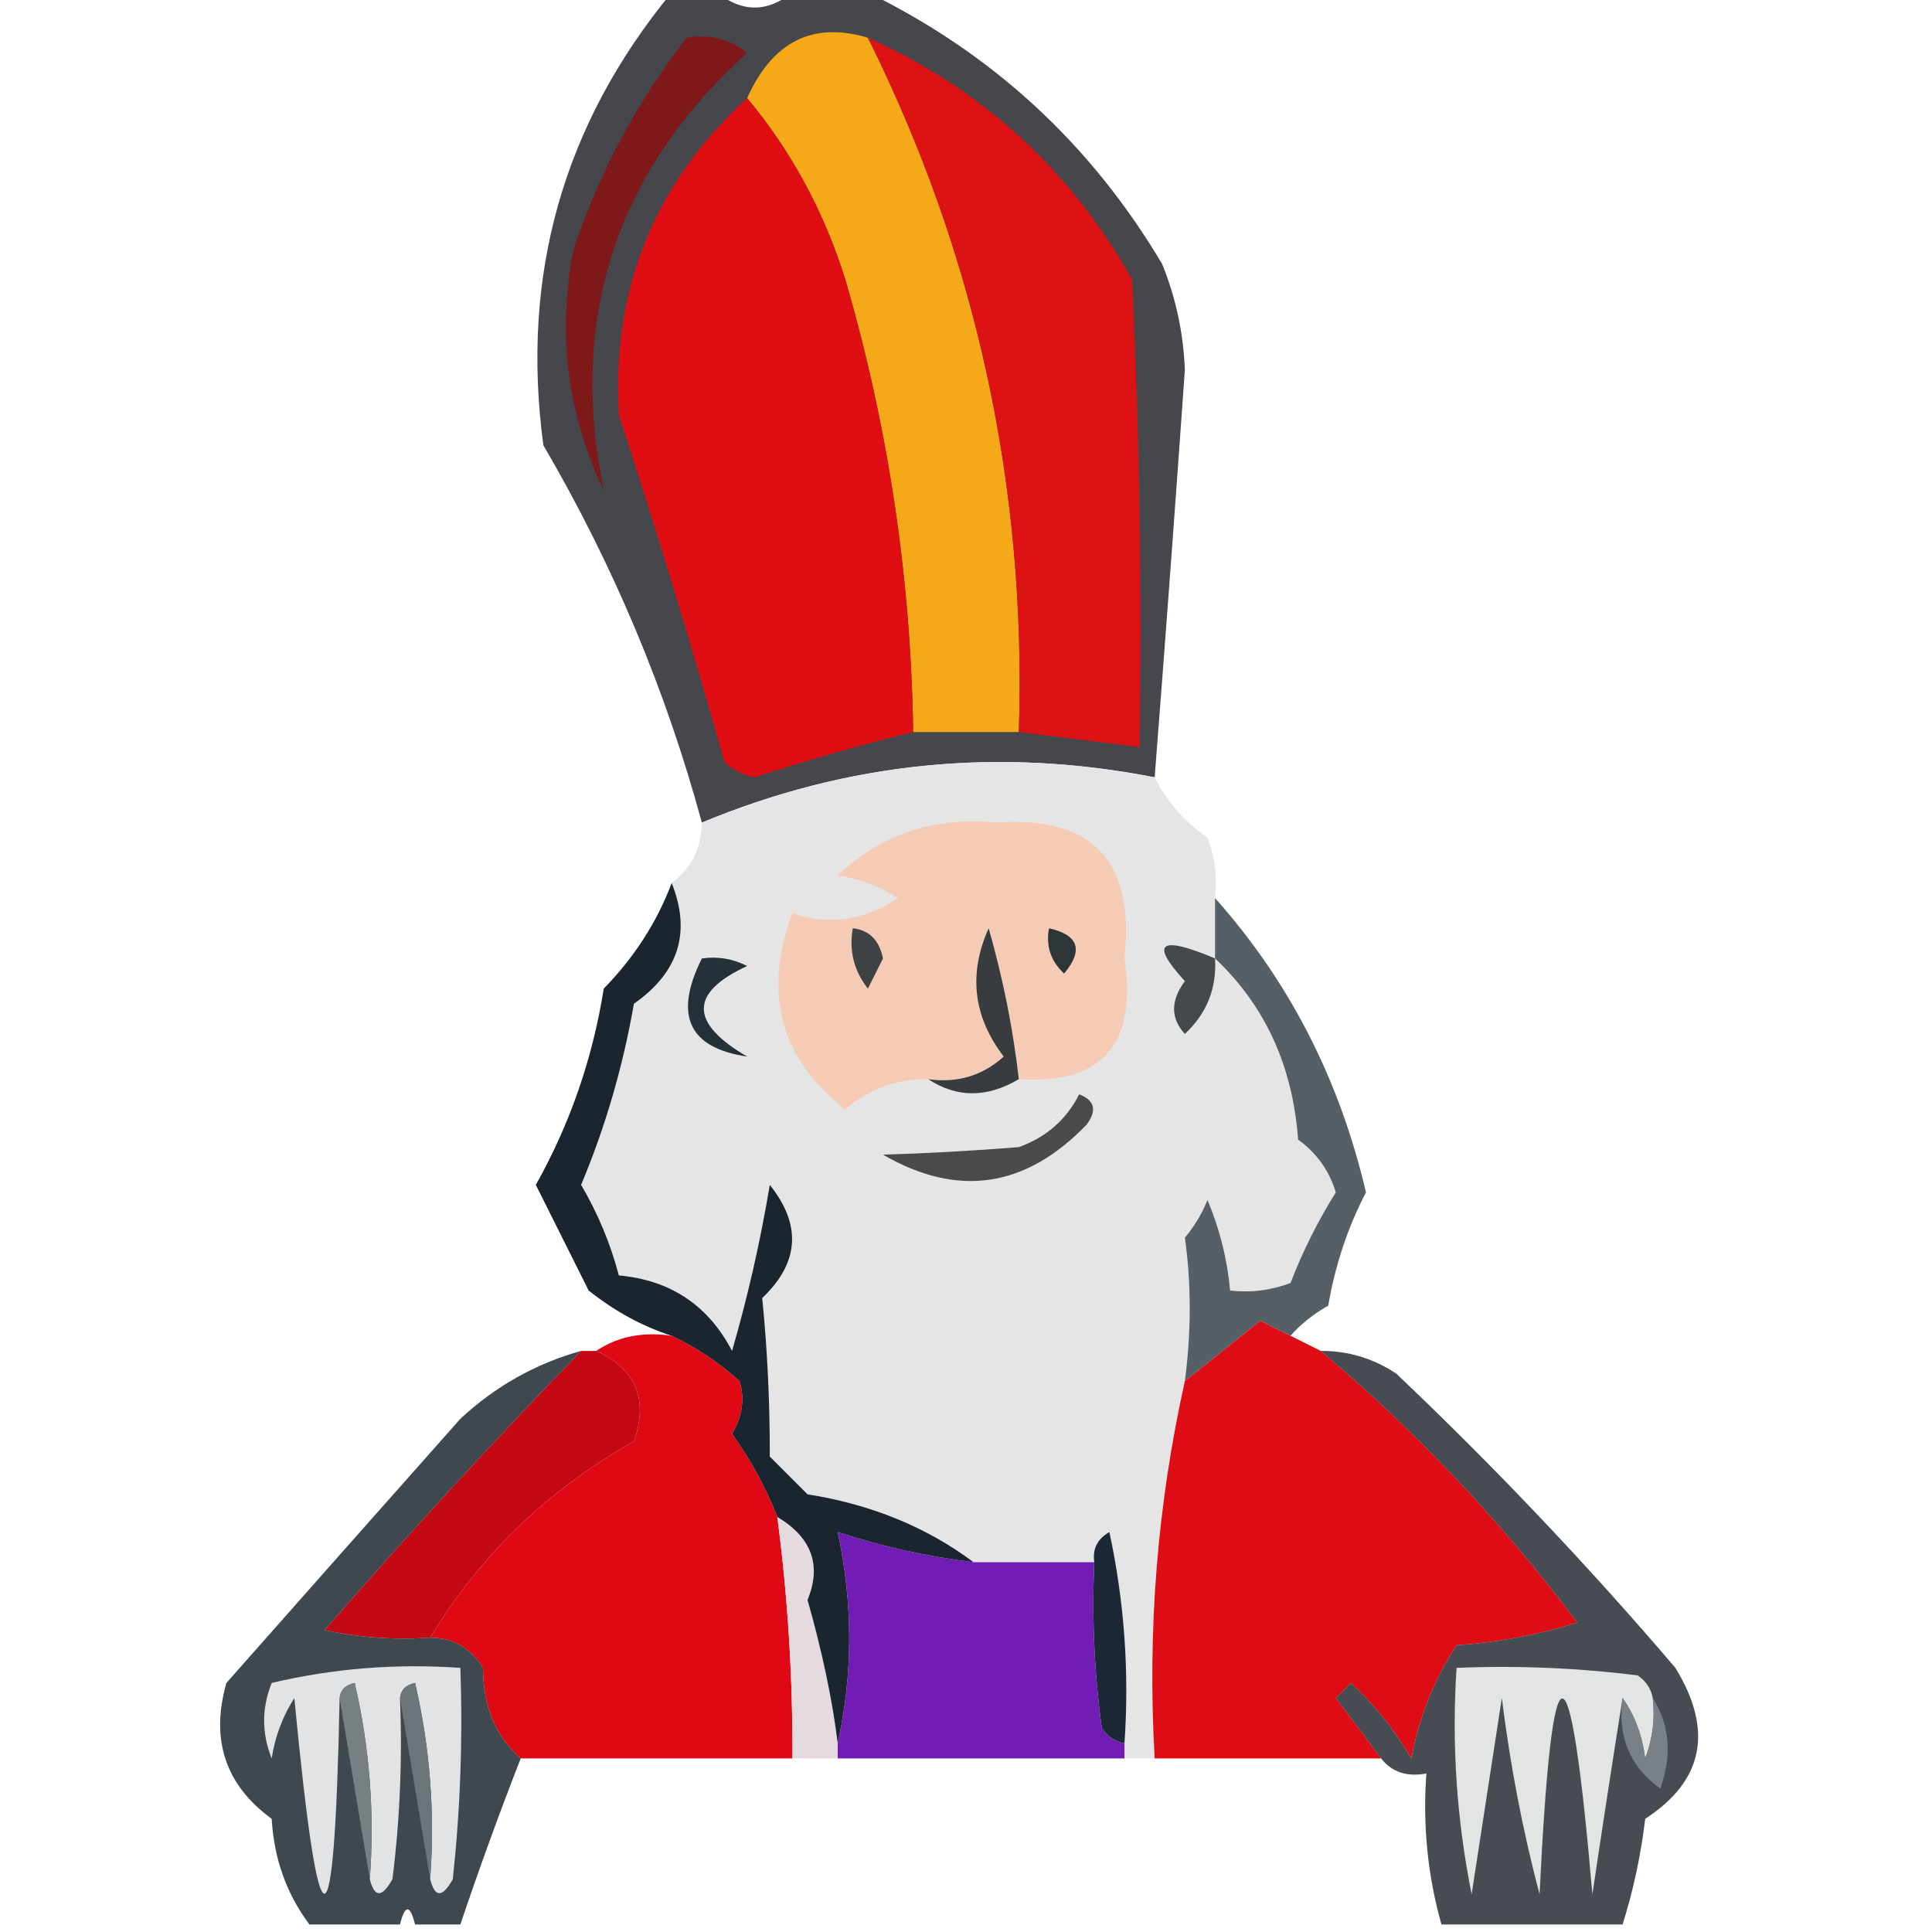 <?xml version="1.0" encoding="UTF-8"?>
<!DOCTYPE svg PUBLIC "-//W3C//DTD SVG 1.1//EN" "http://www.w3.org/Graphics/SVG/1.1/DTD/svg11.dtd">
<svg xmlns="http://www.w3.org/2000/svg" version="1.1" width="128px" height="128px" style="shape-rendering:geometricPrecision; text-rendering:geometricPrecision; image-rendering:optimizeQuality; fill-rule:evenodd; clip-rule:evenodd" xmlns:xlink="http://www.w3.org/1999/xlink">
<g><path style="opacity:0.798" fill="#171a21" d="M 44.5,-0.5 C 45.5,-0.5 46.5,-0.5 47.5,-0.5C 49.167,0.833 50.833,0.833 52.5,-0.5C 54.167,-0.5 55.833,-0.5 57.5,-0.5C 65.79,3.562 72.29,9.562 77,17.5C 77.906,19.744 78.406,22.077 78.5,24.5C 77.866,33.518 77.2,42.518 76.5,51.5C 66.166,49.48 56.166,50.48 46.5,54.5C 44.122,45.738 40.622,37.405 36,29.5C 34.48,18.232 37.313,8.232 44.5,-0.5 Z"/></g>
<g><path style="opacity:1" fill="#7f1919" d="M 45.5,2.5 C 46.978,2.238 48.311,2.571 49.5,3.5C 40.817,11.381 37.651,21.047 40,32.5C 37.576,27.43 36.909,22.097 38,16.5C 39.735,11.361 42.235,6.694 45.5,2.5 Z"/></g>
<g><path style="opacity:1" fill="#f5a818" d="M 57.5,2.5 C 64.689,16.954 68.022,32.288 67.5,48.5C 65.167,48.5 62.833,48.5 60.5,48.5C 60.353,38.303 58.853,28.303 56,18.5C 54.582,13.99 52.415,9.99 49.5,6.5C 51.188,2.742 53.855,1.409 57.5,2.5 Z"/></g>
<g><path style="opacity:1" fill="#dc1213" d="M 57.5,2.5 C 65.064,5.896 70.898,11.229 75,18.5C 75.5,28.828 75.666,39.161 75.5,49.5C 72.833,49.167 70.167,48.833 67.5,48.5C 68.022,32.288 64.689,16.954 57.5,2.5 Z"/></g>
<g><path style="opacity:1" fill="#df0e13" d="M 49.5,6.5 C 52.415,9.99 54.582,13.99 56,18.5C 58.853,28.303 60.353,38.303 60.5,48.5C 57.086,49.334 53.586,50.334 50,51.5C 49.228,51.355 48.561,51.022 48,50.5C 45.819,42.776 43.486,35.109 41,27.5C 40.52,19.13 43.354,12.13 49.5,6.5 Z"/></g>
<g><path style="opacity:0.995" fill="#e6e5e5" d="M 76.5,51.5 C 77.283,53.076 78.45,54.409 80,55.5C 80.49,56.793 80.657,58.127 80.5,59.5C 80.5,60.833 80.5,62.167 80.5,63.5C 83.813,66.625 85.647,70.625 86,75.5C 87.236,76.399 88.07,77.566 88.5,79C 87.311,80.895 86.311,82.895 85.5,85C 84.207,85.49 82.873,85.657 81.5,85.5C 81.313,83.436 80.813,81.436 80,79.5C 79.626,80.416 79.126,81.25 78.5,82C 78.929,85.047 78.929,88.214 78.5,91.5C 76.672,99.691 76.006,108.024 76.5,116.5C 75.833,116.5 75.167,116.5 74.5,116.5C 74.5,116.167 74.5,115.833 74.5,115.5C 74.827,110.786 74.493,106.12 73.5,101.5C 72.703,101.957 72.369,102.624 72.5,103.5C 69.833,103.5 67.167,103.5 64.5,103.5C 61.393,101.172 57.726,99.672 53.5,99C 52.667,98.167 51.833,97.333 51,96.5C 51.01,92.922 50.843,89.422 50.5,86C 52.959,83.66 53.125,81.16 51,78.5C 50.38,82.221 49.547,85.888 48.5,89.5C 46.921,86.476 44.421,84.809 41,84.5C 40.446,82.39 39.612,80.39 38.5,78.5C 40.101,74.688 41.268,70.688 42,66.5C 44.972,64.421 45.806,61.754 44.5,58.5C 45.806,57.533 46.473,56.199 46.5,54.5C 56.166,50.48 66.166,49.48 76.5,51.5 Z"/></g>
<g><path style="opacity:1" fill="#f5cbb5" d="M 67.5,71.5 C 67.112,68.121 66.445,64.788 65.5,61.5C 64.143,64.527 64.477,67.36 66.5,70C 65.095,71.269 63.429,71.769 61.5,71.5C 59.4,71.477 57.567,72.144 56,73.5C 51.691,70.146 50.525,65.813 52.5,60.5C 54.881,61.333 57.214,61 59.5,59.5C 58.271,58.719 56.938,58.219 55.5,58C 58.416,55.25 61.916,54.083 66,54.5C 72.36,54.029 75.194,57.029 74.5,63.5C 75.35,69.193 73.017,71.86 67.5,71.5 Z"/></g>
<g><path style="opacity:1" fill="#2e3539" d="M 69.5,61.5 C 71.465,61.948 71.798,62.948 70.5,64.5C 69.614,63.675 69.281,62.675 69.5,61.5 Z"/></g>
<g><path style="opacity:1" fill="#3f4244" d="M 56.5,61.5 C 57.586,61.62 58.253,62.287 58.5,63.5C 58.167,64.167 57.833,64.833 57.5,65.5C 56.571,64.311 56.238,62.978 56.5,61.5 Z"/></g>
<g><path style="opacity:1" fill="#253139" d="M 46.5,63.5 C 47.552,63.35 48.552,63.517 49.5,64C 45.675,65.768 45.675,67.768 49.5,70C 45.622,69.426 44.622,67.26 46.5,63.5 Z"/></g>
<g><path style="opacity:1" fill="#44494c" d="M 80.5,63.5 C 80.617,65.484 79.95,67.15 78.5,68.5C 77.548,67.467 77.548,66.3 78.5,65C 76.159,62.451 76.826,61.951 80.5,63.5 Z"/></g>
<g><path style="opacity:1" fill="#383c3f" d="M 67.5,71.5 C 65.389,72.742 63.389,72.742 61.5,71.5C 63.429,71.769 65.095,71.269 66.5,70C 64.477,67.36 64.143,64.527 65.5,61.5C 66.445,64.788 67.112,68.121 67.5,71.5 Z"/></g>
<g><path style="opacity:0.725" fill="#16232b" d="M 80.5,59.5 C 85.418,65.017 88.751,71.517 90.5,79C 89.291,81.319 88.458,83.819 88,86.5C 87.005,87.066 86.172,87.733 85.5,88.5C 84.85,88.196 84.183,87.863 83.5,87.5C 81.814,88.857 80.148,90.19 78.5,91.5C 78.929,88.214 78.929,85.047 78.5,82C 79.126,81.25 79.626,80.416 80,79.5C 80.813,81.436 81.313,83.436 81.5,85.5C 82.873,85.657 84.207,85.49 85.5,85C 86.311,82.895 87.311,80.895 88.5,79C 88.07,77.566 87.236,76.399 86,75.5C 85.647,70.625 83.813,66.625 80.5,63.5C 80.5,62.167 80.5,60.833 80.5,59.5 Z"/></g>
<g><path style="opacity:1" fill="#494b4b" d="M 71.5,72.5 C 72.525,72.897 72.692,73.563 72,74.5C 67.956,78.703 63.456,79.369 58.5,76.5C 61.333,76.418 64.333,76.252 67.5,76C 69.324,75.34 70.657,74.173 71.5,72.5 Z"/></g>
<g><path style="opacity:1" fill="#de0914" d="M 39.5,89.5 C 40.919,88.549 42.585,88.216 44.5,88.5C 46.1,89.252 47.6,90.252 49,91.5C 49.353,92.672 49.187,93.838 48.5,95C 49.741,96.731 50.741,98.564 51.5,100.5C 52.194,105.805 52.528,111.138 52.5,116.5C 46.5,116.5 40.5,116.5 34.5,116.5C 32.836,115.051 32.002,113.051 32,110.5C 31.184,109.177 30.017,108.511 28.5,108.5C 31.816,103.019 36.316,98.686 42,95.5C 42.972,92.706 42.139,90.706 39.5,89.5 Z"/></g>
<g><path style="opacity:0.999" fill="#de0d15" d="M 85.5,88.5 C 86.167,88.833 86.833,89.167 87.5,89.5C 93.821,94.823 99.487,100.823 104.5,107.5C 101.893,108.318 99.226,108.818 96.5,109C 95.029,111.243 94.029,113.743 93.5,116.5C 92.396,114.611 91.063,112.945 89.5,111.5C 89.167,111.833 88.833,112.167 88.5,112.5C 89.524,113.852 90.524,115.185 91.5,116.5C 86.5,116.5 81.5,116.5 76.5,116.5C 76.006,108.024 76.672,99.691 78.5,91.5C 80.148,90.19 81.814,88.857 83.5,87.5C 84.183,87.863 84.85,88.196 85.5,88.5 Z"/></g>
<g><path style="opacity:1" fill="#c40915" d="M 38.5,89.5 C 38.833,89.5 39.167,89.5 39.5,89.5C 42.139,90.706 42.972,92.706 42,95.5C 36.316,98.686 31.816,103.019 28.5,108.5C 26.143,108.663 23.81,108.497 21.5,108C 27.083,101.591 32.749,95.424 38.5,89.5 Z"/></g>
<g><path style="opacity:0.832" fill="#1a232c" d="M 38.5,89.5 C 32.749,95.424 27.083,101.591 21.5,108C 23.81,108.497 26.143,108.663 28.5,108.5C 30.017,108.511 31.184,109.177 32,110.5C 32.002,113.051 32.836,115.051 34.5,116.5C 33.086,120.119 31.752,123.786 30.5,127.5C 29.5,127.5 28.5,127.5 27.5,127.5C 27.167,126.167 26.833,126.167 26.5,127.5C 24.5,127.5 22.5,127.5 20.5,127.5C 18.987,125.484 18.153,123.151 18,120.5C 14.929,118.26 13.929,115.26 15,111.5C 20.109,105.718 25.276,99.884 30.5,94C 32.817,91.843 35.484,90.343 38.5,89.5 Z"/></g>
<g><path style="opacity:0.796" fill="#191f28" d="M 87.5,89.5 C 89.308,89.491 90.975,89.991 92.5,91C 99.004,97.171 105.171,103.671 111,110.5C 113.536,114.649 112.869,117.982 109,120.5C 108.71,122.92 108.21,125.254 107.5,127.5C 103.5,127.5 99.5,127.5 95.5,127.5C 94.586,124.272 94.253,120.939 94.5,117.5C 93.209,117.737 92.209,117.404 91.5,116.5C 90.524,115.185 89.524,113.852 88.5,112.5C 88.833,112.167 89.167,111.833 89.5,111.5C 91.063,112.945 92.396,114.611 93.5,116.5C 94.029,113.743 95.029,111.243 96.5,109C 99.226,108.818 101.893,108.318 104.5,107.5C 99.487,100.823 93.821,94.823 87.5,89.5 Z"/></g>
<g><path style="opacity:1" fill="#711db5" d="M 64.5,103.5 C 67.167,103.5 69.833,103.5 72.5,103.5C 72.335,107.182 72.501,110.848 73,114.5C 73.383,115.056 73.883,115.389 74.5,115.5C 74.5,115.833 74.5,116.167 74.5,116.5C 68.167,116.5 61.833,116.5 55.5,116.5C 55.5,116.167 55.5,115.833 55.5,115.5C 56.516,110.896 56.516,106.23 55.5,101.5C 58.426,102.461 61.426,103.127 64.5,103.5 Z"/></g>
<g><path style="opacity:1" fill="#e5dade" d="M 51.5,100.5 C 53.779,101.868 54.446,103.702 53.5,106C 54.477,109.44 55.143,112.607 55.5,115.5C 55.5,115.833 55.5,116.167 55.5,116.5C 54.5,116.5 53.5,116.5 52.5,116.5C 52.528,111.138 52.194,105.805 51.5,100.5 Z"/></g>
<g><path style="opacity:1" fill="#1c2835" d="M 74.5,115.5 C 73.883,115.389 73.383,115.056 73,114.5C 72.501,110.848 72.335,107.182 72.5,103.5C 72.369,102.624 72.703,101.957 73.5,101.5C 74.493,106.12 74.827,110.786 74.5,115.5 Z"/></g>
<g><path style="opacity:1" fill="#e2e3e4" d="M 28.5,124.5 C 28.826,120.116 28.492,115.783 27.5,111.5C 26.893,111.624 26.56,111.957 26.5,112.5C 26.666,116.514 26.499,120.514 26,124.5C 25.31,125.738 24.81,125.738 24.5,124.5C 24.826,120.116 24.492,115.783 23.5,111.5C 22.893,111.624 22.56,111.957 22.5,112.5C 22.155,129.783 21.155,129.783 19.5,112.5C 18.719,113.729 18.219,115.062 18,116.5C 17.333,114.833 17.333,113.167 18,111.5C 22.066,110.536 26.233,110.203 30.5,110.5C 30.666,115.179 30.499,119.845 30,124.5C 29.31,125.738 28.81,125.738 28.5,124.5 Z"/></g>
<g><path style="opacity:1" fill="#e3e4e4" d="M 109.5,112.5 C 109.657,113.873 109.49,115.207 109,116.5C 108.79,114.942 108.29,113.609 107.5,112.5C 106.834,116.684 106.167,121.018 105.5,125.5C 104.009,108.204 102.842,108.204 102,125.5C 100.891,121.311 100.058,116.977 99.5,112.5C 98.833,116.833 98.167,121.167 97.5,125.5C 96.506,120.544 96.172,115.544 96.5,110.5C 100.514,110.334 104.514,110.501 108.5,111C 109.056,111.383 109.389,111.883 109.5,112.5 Z"/></g>
<g><path style="opacity:1" fill="#1a252f" d="M 44.5,58.5 C 45.806,61.754 44.972,64.421 42,66.5C 41.268,70.688 40.101,74.688 38.5,78.5C 39.612,80.39 40.446,82.39 41,84.5C 44.421,84.809 46.921,86.476 48.5,89.5C 49.547,85.888 50.38,82.221 51,78.5C 53.125,81.16 52.959,83.66 50.5,86C 50.843,89.422 51.01,92.922 51,96.5C 51.833,97.333 52.667,98.167 53.5,99C 57.726,99.672 61.393,101.172 64.5,103.5C 61.426,103.127 58.426,102.461 55.5,101.5C 56.516,106.23 56.516,110.896 55.5,115.5C 55.143,112.607 54.477,109.44 53.5,106C 54.446,103.702 53.779,101.868 51.5,100.5C 50.741,98.564 49.741,96.731 48.5,95C 49.187,93.838 49.353,92.672 49,91.5C 47.6,90.252 46.1,89.252 44.5,88.5C 42.552,87.869 40.719,86.869 39,85.5C 37.833,83.167 36.667,80.833 35.5,78.5C 37.76,74.476 39.26,70.142 40,65.5C 42.036,63.408 43.536,61.075 44.5,58.5 Z"/></g>
<g><path style="opacity:1" fill="#798186" d="M 107.5,112.5 C 108.29,113.609 108.79,114.942 109,116.5C 109.49,115.207 109.657,113.873 109.5,112.5C 110.622,114.288 110.789,116.288 110,118.5C 107.984,117.045 107.151,115.045 107.5,112.5 Z"/></g>
<g><path style="opacity:1" fill="#777f83" d="M 22.5,112.5 C 22.56,111.957 22.893,111.624 23.5,111.5C 24.492,115.783 24.826,120.116 24.5,124.5C 23.833,120.5 23.167,116.5 22.5,112.5 Z"/></g>
<g><path style="opacity:1" fill="#6c757a" d="M 26.5,112.5 C 26.56,111.957 26.893,111.624 27.5,111.5C 28.492,115.783 28.826,120.116 28.5,124.5C 27.833,120.5 27.167,116.5 26.5,112.5 Z"/></g>
</svg>

